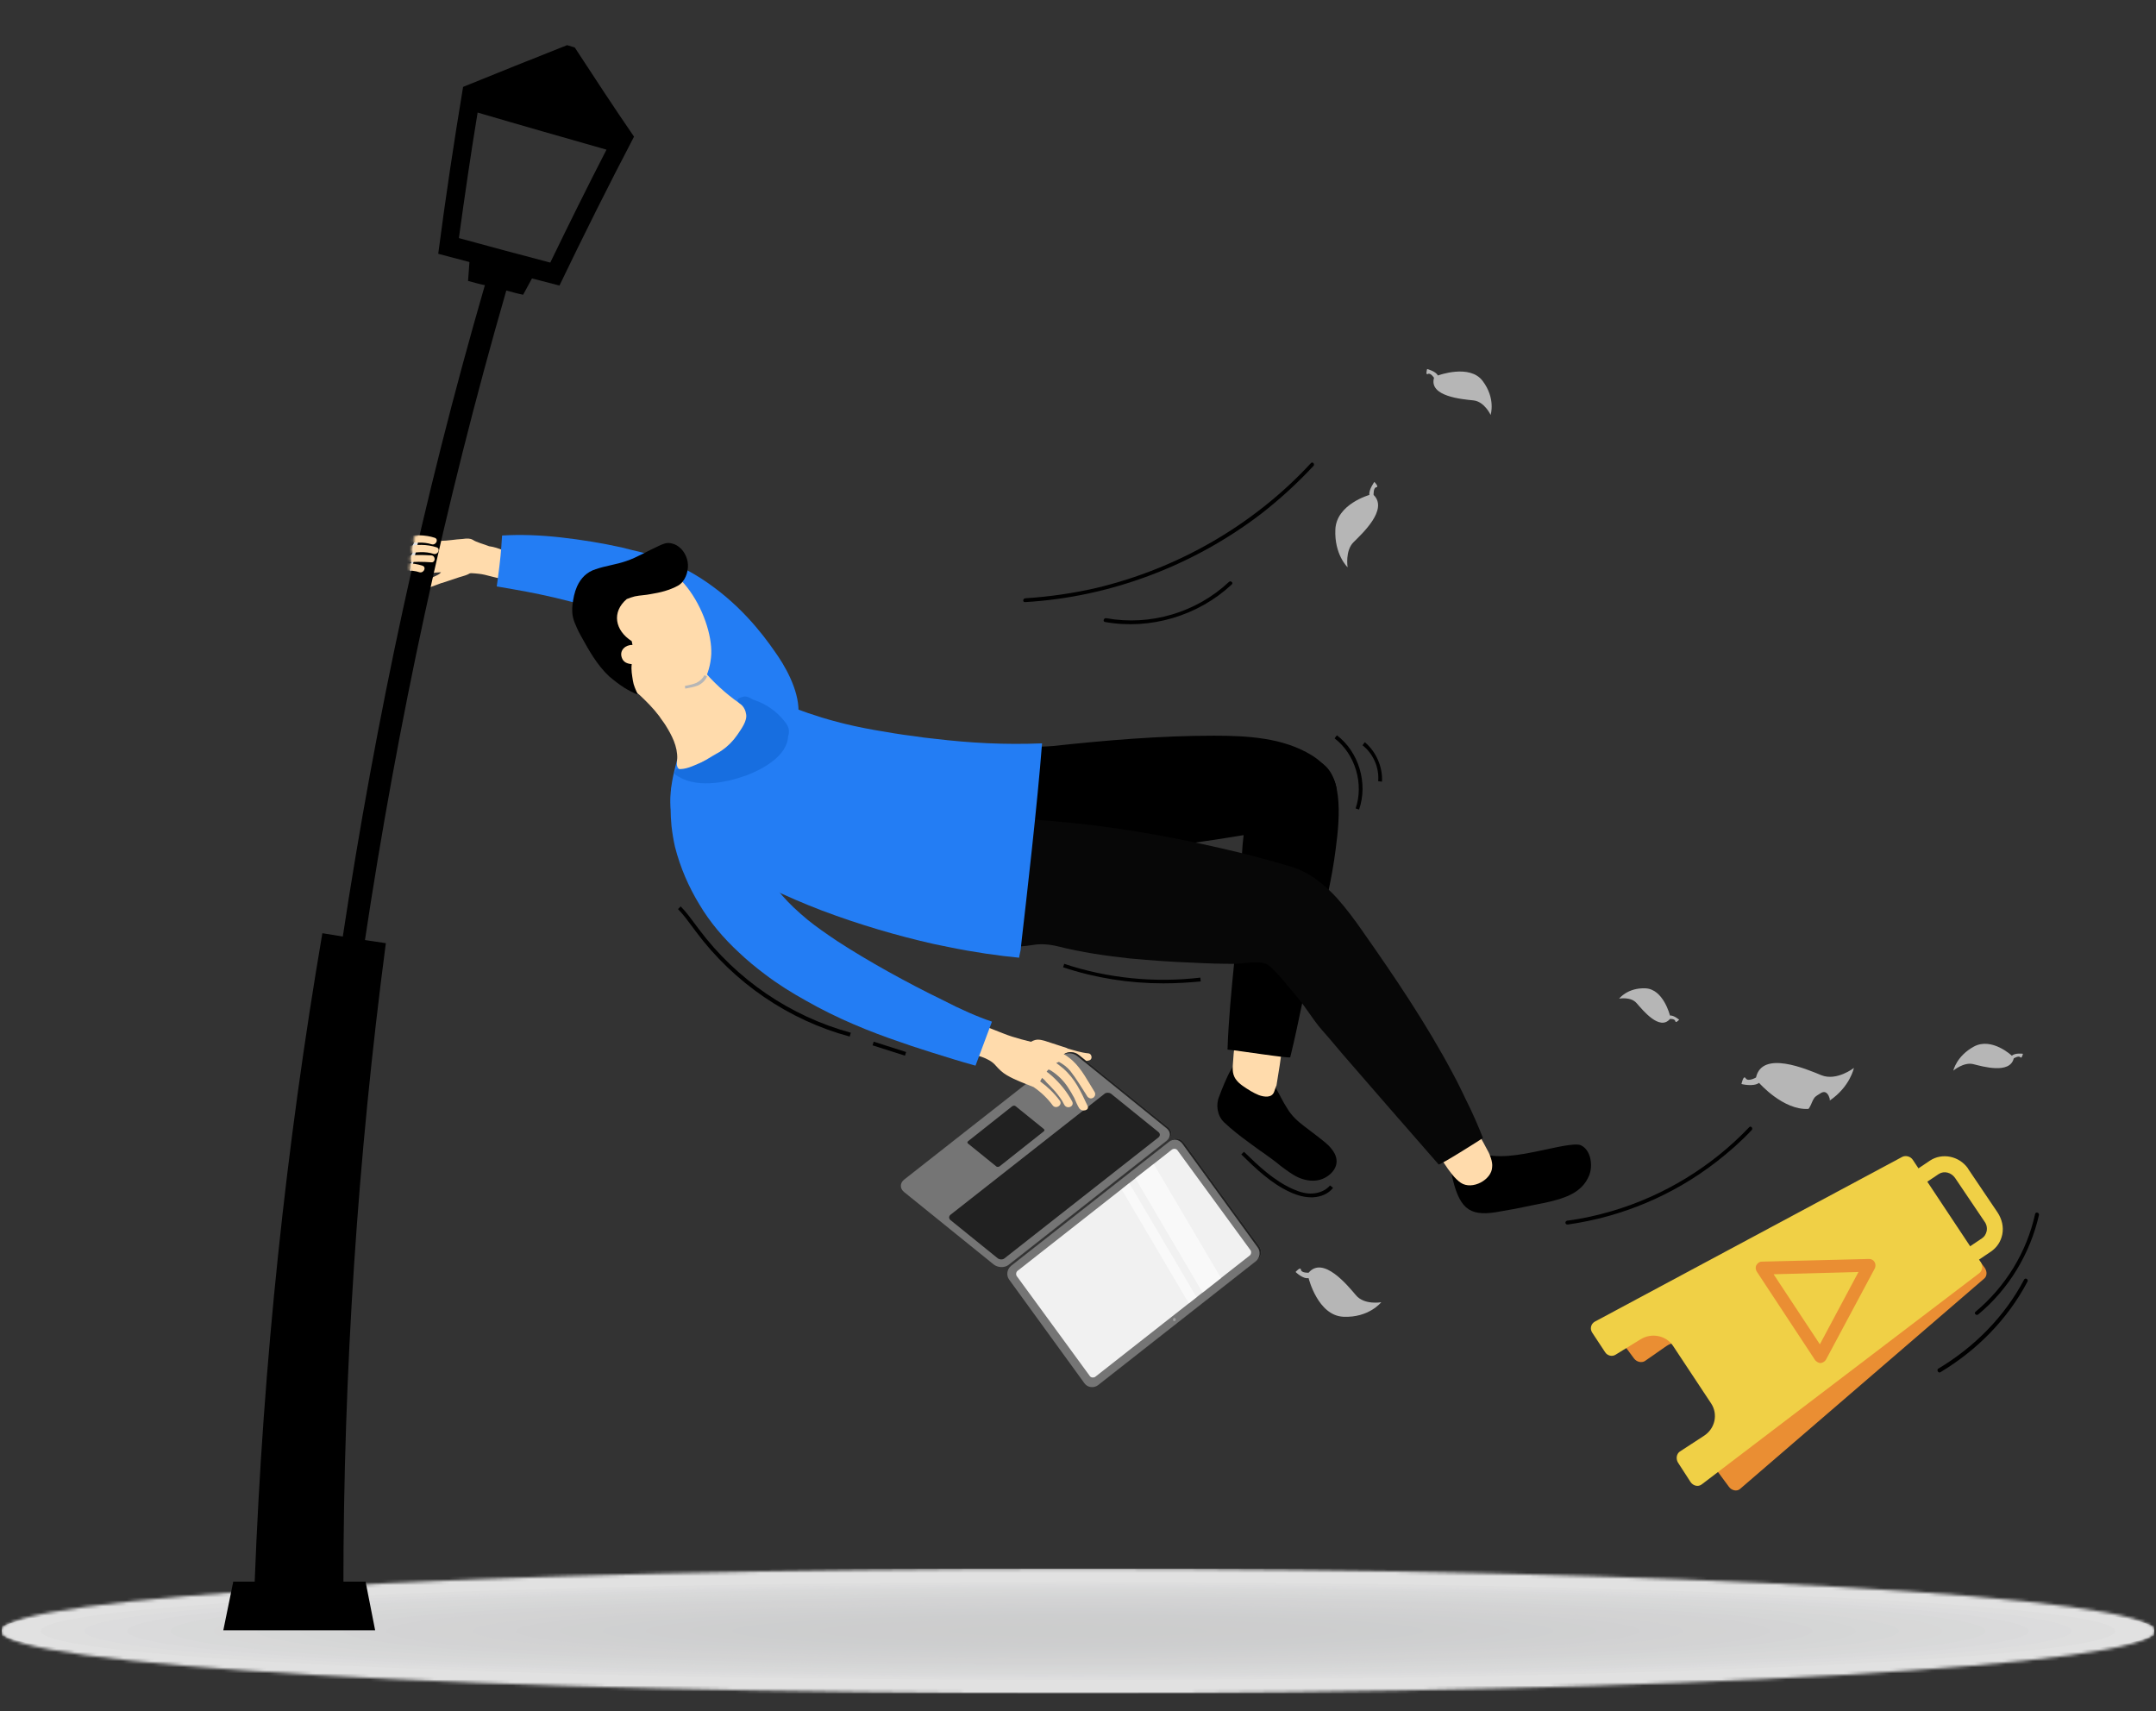 <svg width="708" height="562" viewBox="0 0 708 562" fill="none" xmlns="http://www.w3.org/2000/svg">
<rect x="0" y="0" width="708" height="562" fill="#333333" stroke="none"/>
<g clip-path="url(#clip0_2435_15821)">
<g opacity="0.85">
<mask id="mask0_2435_15821" style="mask-type:luminance" maskUnits="userSpaceOnUse" x="0" y="515" width="708" height="42">
<path d="M354 556.092C549.233 556.092 707.5 546.919 707.5 535.603C707.5 524.287 549.233 515.114 354 515.114C158.767 515.114 0.5 524.287 0.5 535.603C0.5 546.919 158.767 556.092 354 556.092Z" fill="white"/>
</mask>
<g mask="url(#mask0_2435_15821)">
<path d="M707.5 515.114H0.5V556.092H707.5V515.114Z" fill="white"/>
</g>
<mask id="mask1_2435_15821" style="mask-type:luminance" maskUnits="userSpaceOnUse" x="0" y="515" width="708" height="42">
<path d="M354 556.092C549.233 556.092 707.5 546.919 707.5 535.603C707.5 524.287 549.233 515.114 354 515.114C158.767 515.114 0.5 524.287 0.5 535.603C0.5 546.919 158.767 556.092 354 556.092Z" fill="white"/>
</mask>
<g mask="url(#mask1_2435_15821)">
<path d="M354 552.321C549.926 552.321 708.756 544.836 708.756 535.603C708.756 526.37 549.926 518.885 354 518.885C158.074 518.885 -0.756 526.37 -0.756 535.603C-0.756 544.836 158.074 552.321 354 552.321Z" fill="white"/>
</g>
<mask id="mask2_2435_15821" style="mask-type:luminance" maskUnits="userSpaceOnUse" x="0" y="515" width="708" height="42">
<path d="M354 556.092C549.233 556.092 707.5 546.919 707.5 535.603C707.5 524.287 549.233 515.114 354 515.114C158.767 515.114 0.5 524.287 0.5 535.603C0.5 546.919 158.767 556.092 354 556.092Z" fill="white"/>
</mask>
<g mask="url(#mask2_2435_15821)">
<path d="M354 551.693C542.089 551.693 694.566 544.489 694.566 535.603C694.566 526.717 542.089 519.514 354 519.514C165.911 519.514 13.434 526.717 13.434 535.603C13.434 544.489 165.911 551.693 354 551.693Z" fill="#FCFCFC"/>
</g>
<mask id="mask3_2435_15821" style="mask-type:luminance" maskUnits="userSpaceOnUse" x="0" y="515" width="708" height="42">
<path d="M354 556.092C549.233 556.092 707.5 546.919 707.5 535.603C707.5 524.287 549.233 515.114 354 515.114C158.767 515.114 0.5 524.287 0.5 535.603C0.5 546.919 158.767 556.092 354 556.092Z" fill="white"/>
</mask>
<g mask="url(#mask3_2435_15821)">
<path d="M354 550.938C534.252 550.938 680.375 544.073 680.375 535.603C680.375 527.134 534.252 520.268 354 520.268C173.748 520.268 27.625 527.134 27.625 535.603C27.625 544.073 173.748 550.938 354 550.938Z" fill="#F9F9FA"/>
</g>
<mask id="mask4_2435_15821" style="mask-type:luminance" maskUnits="userSpaceOnUse" x="0" y="515" width="708" height="42">
<path d="M354 556.092C549.233 556.092 707.5 546.919 707.5 535.603C707.5 524.287 549.233 515.114 354 515.114C158.767 515.114 0.5 524.287 0.5 535.603C0.5 546.919 158.767 556.092 354 556.092Z" fill="white"/>
</mask>
<g mask="url(#mask4_2435_15821)">
<path d="M354 550.31C526.415 550.31 666.185 543.726 666.185 535.603C666.185 527.481 526.415 520.896 354 520.896C181.585 520.896 41.815 527.481 41.815 535.603C41.815 543.726 181.585 550.31 354 550.31Z" fill="#F7F7F8"/>
</g>
<mask id="mask5_2435_15821" style="mask-type:luminance" maskUnits="userSpaceOnUse" x="0" y="515" width="708" height="42">
<path d="M354 556.092C549.233 556.092 707.5 546.919 707.5 535.603C707.5 524.287 549.233 515.114 354 515.114C158.767 515.114 0.5 524.287 0.5 535.603C0.5 546.919 158.767 556.092 354 556.092Z" fill="white"/>
</mask>
<g mask="url(#mask5_2435_15821)">
<path d="M354 549.681C518.578 549.681 651.995 543.378 651.995 535.603C651.995 527.828 518.578 521.525 354 521.525C189.422 521.525 56.005 527.828 56.005 535.603C56.005 543.378 189.422 549.681 354 549.681Z" fill="#F5F6F6"/>
</g>
<mask id="mask6_2435_15821" style="mask-type:luminance" maskUnits="userSpaceOnUse" x="0" y="515" width="708" height="42">
<path d="M354 556.092C549.233 556.092 707.5 546.919 707.5 535.603C707.5 524.287 549.233 515.114 354 515.114C158.767 515.114 0.5 524.287 0.5 535.603C0.5 546.919 158.767 556.092 354 556.092Z" fill="white"/>
</mask>
<g mask="url(#mask6_2435_15821)">
<path d="M354 548.927C510.741 548.927 637.805 542.962 637.805 535.603C637.805 528.245 510.741 522.279 354 522.279C197.259 522.279 70.195 528.245 70.195 535.603C70.195 542.962 197.259 548.927 354 548.927Z" fill="#F4F4F5"/>
</g>
<mask id="mask7_2435_15821" style="mask-type:luminance" maskUnits="userSpaceOnUse" x="0" y="515" width="708" height="42">
<path d="M354 556.092C549.233 556.092 707.5 546.919 707.5 535.603C707.5 524.287 549.233 515.114 354 515.114C158.767 515.114 0.5 524.287 0.5 535.603C0.5 546.919 158.767 556.092 354 556.092Z" fill="white"/>
</mask>
<g mask="url(#mask7_2435_15821)">
<path d="M354 548.299C502.904 548.299 623.614 542.615 623.614 535.603C623.614 528.592 502.904 522.908 354 522.908C205.096 522.908 84.386 528.592 84.386 535.603C84.386 542.615 205.096 548.299 354 548.299Z" fill="#F2F3F3"/>
</g>
<mask id="mask8_2435_15821" style="mask-type:luminance" maskUnits="userSpaceOnUse" x="0" y="515" width="708" height="42">
<path d="M354 556.092C549.233 556.092 707.5 546.919 707.5 535.603C707.5 524.287 549.233 515.114 354 515.114C158.767 515.114 0.5 524.287 0.5 535.603C0.5 546.919 158.767 556.092 354 556.092Z" fill="white"/>
</mask>
<g mask="url(#mask8_2435_15821)">
<path d="M354 547.67C495.067 547.67 609.424 542.268 609.424 535.603C609.424 528.939 495.067 523.536 354 523.536C212.933 523.536 98.576 528.939 98.576 535.603C98.576 542.268 212.933 547.67 354 547.67Z" fill="#F1F2F2"/>
</g>
<mask id="mask9_2435_15821" style="mask-type:luminance" maskUnits="userSpaceOnUse" x="0" y="515" width="708" height="42">
<path d="M354 556.092C549.233 556.092 707.5 546.919 707.5 535.603C707.5 524.287 549.233 515.114 354 515.114C158.767 515.114 0.5 524.287 0.5 535.603C0.5 546.919 158.767 556.092 354 556.092Z" fill="white"/>
</mask>
<g mask="url(#mask9_2435_15821)">
<path d="M354 546.916C487.23 546.916 595.234 541.851 595.234 535.603C595.234 529.355 487.23 524.29 354 524.29C220.77 524.29 112.766 529.355 112.766 535.603C112.766 541.851 220.77 546.916 354 546.916Z" fill="#F0F0F1"/>
</g>
<mask id="mask10_2435_15821" style="mask-type:luminance" maskUnits="userSpaceOnUse" x="0" y="515" width="708" height="42">
<path d="M354 556.092C549.233 556.092 707.5 546.919 707.5 535.603C707.5 524.287 549.233 515.114 354 515.114C158.767 515.114 0.5 524.287 0.5 535.603C0.5 546.919 158.767 556.092 354 556.092Z" fill="white"/>
</mask>
<g mask="url(#mask10_2435_15821)">
<path d="M354 546.288C479.393 546.288 581.044 541.504 581.044 535.603C581.044 529.702 479.393 524.919 354 524.919C228.607 524.919 126.956 529.702 126.956 535.603C126.956 541.504 228.607 546.288 354 546.288Z" fill="#EFEFF0"/>
</g>
<mask id="mask11_2435_15821" style="mask-type:luminance" maskUnits="userSpaceOnUse" x="0" y="515" width="708" height="42">
<path d="M354 556.092C549.233 556.092 707.5 546.919 707.5 535.603C707.5 524.287 549.233 515.114 354 515.114C158.767 515.114 0.5 524.287 0.5 535.603C0.5 546.919 158.767 556.092 354 556.092Z" fill="white"/>
</mask>
<g mask="url(#mask11_2435_15821)">
<path d="M354 545.659C471.556 545.659 566.853 541.157 566.853 535.603C566.853 530.05 471.556 525.547 354 525.547C236.444 525.547 141.147 530.05 141.147 535.603C141.147 541.157 236.444 545.659 354 545.659Z" fill="#EEEEEF"/>
</g>
<mask id="mask12_2435_15821" style="mask-type:luminance" maskUnits="userSpaceOnUse" x="0" y="515" width="708" height="42">
<path d="M354 556.092C549.233 556.092 707.5 546.919 707.5 535.603C707.5 524.287 549.233 515.114 354 515.114C158.767 515.114 0.5 524.287 0.5 535.603C0.5 546.919 158.767 556.092 354 556.092Z" fill="white"/>
</mask>
<g mask="url(#mask12_2435_15821)">
<path d="M354 544.905C463.719 544.905 552.663 540.74 552.663 535.603C552.663 530.466 463.719 526.302 354 526.302C244.281 526.302 155.337 530.466 155.337 535.603C155.337 540.74 244.281 544.905 354 544.905Z" fill="#EDEDEE"/>
</g>
<mask id="mask13_2435_15821" style="mask-type:luminance" maskUnits="userSpaceOnUse" x="0" y="515" width="708" height="42">
<path d="M354 556.092C549.233 556.092 707.5 546.919 707.5 535.603C707.5 524.287 549.233 515.114 354 515.114C158.767 515.114 0.5 524.287 0.5 535.603C0.5 546.919 158.767 556.092 354 556.092Z" fill="white"/>
</mask>
<g mask="url(#mask13_2435_15821)">
<path d="M354 544.276C455.882 544.276 538.473 540.393 538.473 535.603C538.473 530.813 455.882 526.93 354 526.93C252.118 526.93 169.527 530.813 169.527 535.603C169.527 540.393 252.118 544.276 354 544.276Z" fill="#ECECED"/>
</g>
<mask id="mask14_2435_15821" style="mask-type:luminance" maskUnits="userSpaceOnUse" x="0" y="515" width="708" height="42">
<path d="M354 556.092C549.233 556.092 707.5 546.919 707.5 535.603C707.5 524.287 549.233 515.114 354 515.114C158.767 515.114 0.5 524.287 0.5 535.603C0.5 546.919 158.767 556.092 354 556.092Z" fill="white"/>
</mask>
<g mask="url(#mask14_2435_15821)">
<path d="M354 543.648C448.045 543.648 524.283 540.046 524.283 535.603C524.283 531.16 448.045 527.558 354 527.558C259.955 527.558 183.717 531.16 183.717 535.603C183.717 540.046 259.955 543.648 354 543.648Z" fill="#EBECEC"/>
</g>
<mask id="mask15_2435_15821" style="mask-type:luminance" maskUnits="userSpaceOnUse" x="0" y="515" width="708" height="42">
<path d="M354 556.092C549.233 556.092 707.5 546.919 707.5 535.603C707.5 524.287 549.233 515.114 354 515.114C158.767 515.114 0.5 524.287 0.5 535.603C0.5 546.919 158.767 556.092 354 556.092Z" fill="white"/>
</mask>
<g mask="url(#mask15_2435_15821)">
<path d="M354 543.019C440.208 543.019 510.093 539.699 510.093 535.603C510.093 531.507 440.208 528.187 354 528.187C267.792 528.187 197.907 531.507 197.907 535.603C197.907 539.699 267.792 543.019 354 543.019Z" fill="#EAEBEC"/>
</g>
<mask id="mask16_2435_15821" style="mask-type:luminance" maskUnits="userSpaceOnUse" x="0" y="515" width="708" height="42">
<path d="M354 556.092C549.233 556.092 707.5 546.919 707.5 535.603C707.5 524.287 549.233 515.114 354 515.114C158.767 515.114 0.5 524.287 0.5 535.603C0.5 546.919 158.767 556.092 354 556.092Z" fill="white"/>
</mask>
<g mask="url(#mask16_2435_15821)">
<path d="M354 542.265C432.37 542.265 495.902 539.283 495.902 535.603C495.902 531.924 432.37 528.941 354 528.941C275.629 528.941 212.098 531.924 212.098 535.603C212.098 539.283 275.629 542.265 354 542.265Z" fill="#EAEAEB"/>
</g>
<mask id="mask17_2435_15821" style="mask-type:luminance" maskUnits="userSpaceOnUse" x="0" y="515" width="708" height="42">
<path d="M354 556.092C549.233 556.092 707.5 546.919 707.5 535.603C707.5 524.287 549.233 515.114 354 515.114C158.767 515.114 0.5 524.287 0.5 535.603C0.5 546.919 158.767 556.092 354 556.092Z" fill="white"/>
</mask>
<g mask="url(#mask17_2435_15821)">
<path d="M354 541.637C424.533 541.637 481.712 538.936 481.712 535.603C481.712 532.271 424.533 529.57 354 529.57C283.467 529.57 226.288 532.271 226.288 535.603C226.288 538.936 283.467 541.637 354 541.637Z" fill="#E9EAEA"/>
</g>
<mask id="mask18_2435_15821" style="mask-type:luminance" maskUnits="userSpaceOnUse" x="0" y="515" width="708" height="42">
<path d="M354 556.092C549.233 556.092 707.5 546.919 707.5 535.603C707.5 524.287 549.233 515.114 354 515.114C158.767 515.114 0.5 524.287 0.5 535.603C0.5 546.919 158.767 556.092 354 556.092Z" fill="white"/>
</mask>
<g mask="url(#mask18_2435_15821)">
<path d="M354 541.008C416.696 541.008 467.522 538.588 467.522 535.603C467.522 532.618 416.696 530.198 354 530.198C291.304 530.198 240.478 532.618 240.478 535.603C240.478 538.588 291.304 541.008 354 541.008Z" fill="#E8E9EA"/>
</g>
<mask id="mask19_2435_15821" style="mask-type:luminance" maskUnits="userSpaceOnUse" x="0" y="515" width="708" height="42">
<path d="M354 556.092C549.233 556.092 707.5 546.919 707.5 535.603C707.5 524.287 549.233 515.114 354 515.114C158.767 515.114 0.5 524.287 0.5 535.603C0.5 546.919 158.767 556.092 354 556.092Z" fill="white"/>
</mask>
<g mask="url(#mask19_2435_15821)">
<path d="M354 540.254C408.859 540.254 453.332 538.172 453.332 535.603C453.332 533.035 408.859 530.952 354 530.952C299.141 530.952 254.668 533.035 254.668 535.603C254.668 538.172 299.141 540.254 354 540.254Z" fill="#E8E9E9"/>
</g>
<mask id="mask20_2435_15821" style="mask-type:luminance" maskUnits="userSpaceOnUse" x="0" y="515" width="708" height="42">
<path d="M354 556.092C549.233 556.092 707.5 546.919 707.5 535.603C707.5 524.287 549.233 515.114 354 515.114C158.767 515.114 0.5 524.287 0.5 535.603C0.5 546.919 158.767 556.092 354 556.092Z" fill="white"/>
</mask>
<g mask="url(#mask20_2435_15821)">
<path d="M354 539.626C401.022 539.626 439.141 537.825 439.141 535.603C439.141 533.382 401.022 531.581 354 531.581C306.978 531.581 268.859 533.382 268.859 535.603C268.859 537.825 306.978 539.626 354 539.626Z" fill="#E7E8E9"/>
</g>
<mask id="mask21_2435_15821" style="mask-type:luminance" maskUnits="userSpaceOnUse" x="0" y="515" width="708" height="42">
<path d="M354 556.092C549.233 556.092 707.5 546.919 707.5 535.603C707.5 524.287 549.233 515.114 354 515.114C158.767 515.114 0.5 524.287 0.5 535.603C0.5 546.919 158.767 556.092 354 556.092Z" fill="white"/>
</mask>
<g mask="url(#mask21_2435_15821)">
<path d="M354 538.997C393.185 538.997 424.951 537.478 424.951 535.603C424.951 533.729 393.185 532.209 354 532.209C314.815 532.209 283.049 533.729 283.049 535.603C283.049 537.478 314.815 538.997 354 538.997Z" fill="#E7E8E9"/>
</g>
<mask id="mask22_2435_15821" style="mask-type:luminance" maskUnits="userSpaceOnUse" x="0" y="515" width="708" height="42">
<path d="M354 556.092C549.233 556.092 707.5 546.919 707.5 535.603C707.5 524.287 549.233 515.114 354 515.114C158.767 515.114 0.5 524.287 0.5 535.603C0.5 546.919 158.767 556.092 354 556.092Z" fill="white"/>
</mask>
<g mask="url(#mask22_2435_15821)">
<path d="M354 538.243C385.348 538.243 410.761 537.061 410.761 535.603C410.761 534.145 385.348 532.964 354 532.964C322.652 532.964 297.239 534.145 297.239 535.603C297.239 537.061 322.652 538.243 354 538.243Z" fill="#E7E8E8"/>
</g>
<mask id="mask23_2435_15821" style="mask-type:luminance" maskUnits="userSpaceOnUse" x="0" y="515" width="708" height="42">
<path d="M354 556.092C549.233 556.092 707.5 546.919 707.5 535.603C707.5 524.287 549.233 515.114 354 515.114C158.767 515.114 0.5 524.287 0.5 535.603C0.5 546.919 158.767 556.092 354 556.092Z" fill="white"/>
</mask>
<g mask="url(#mask23_2435_15821)">
<path d="M354 537.614C377.511 537.614 396.571 536.714 396.571 535.603C396.571 534.492 377.511 533.592 354 533.592C330.489 533.592 311.429 534.492 311.429 535.603C311.429 536.714 330.489 537.614 354 537.614Z" fill="#E6E7E8"/>
</g>
<mask id="mask24_2435_15821" style="mask-type:luminance" maskUnits="userSpaceOnUse" x="0" y="515" width="708" height="42">
<path d="M354 556.092C549.233 556.092 707.5 546.919 707.5 535.603C707.5 524.287 549.233 515.114 354 515.114C158.767 515.114 0.5 524.287 0.5 535.603C0.5 546.919 158.767 556.092 354 556.092Z" fill="white"/>
</mask>
<g mask="url(#mask24_2435_15821)">
<path d="M354 536.986C369.674 536.986 382.38 536.367 382.38 535.603C382.38 534.84 369.674 534.221 354 534.221C338.326 534.221 325.62 534.84 325.62 535.603C325.62 536.367 338.326 536.986 354 536.986Z" fill="#E6E7E8"/>
</g>
<mask id="mask25_2435_15821" style="mask-type:luminance" maskUnits="userSpaceOnUse" x="0" y="515" width="708" height="42">
<path d="M354 556.092C549.233 556.092 707.5 546.919 707.5 535.603C707.5 524.287 549.233 515.114 354 515.114C158.767 515.114 0.5 524.287 0.5 535.603C0.5 546.919 158.767 556.092 354 556.092Z" fill="white"/>
</mask>
<g mask="url(#mask25_2435_15821)">
<path d="M354 536.232C361.837 536.232 368.19 535.95 368.19 535.603C368.19 535.256 361.837 534.975 354 534.975C346.163 534.975 339.81 535.256 339.81 535.603C339.81 535.95 346.163 536.232 354 536.232Z" fill="#E6E7E8"/>
</g>
</g>
<path d="M344.958 342.404C346.716 343.032 348.6 343.535 350.358 344.164C350.358 344.164 350.484 344.164 350.484 344.289C352.744 344.918 354.879 345.672 357.516 345.923C358.521 346.049 358.898 347.809 357.767 348.186C356.26 348.689 355.005 348.186 353.372 347.935C352.493 347.809 350.358 347.18 349.354 347.18C347.972 347.18 347.596 347.935 350.358 349.066C351.74 349.569 350.735 351.706 349.479 351.203C347.972 350.574 345.586 349.066 345.963 347.18C344.958 347.306 344.079 347.432 343.075 347.306C340.438 348.689 335.666 348.186 336.168 345.169C336.545 343.158 338.805 341.524 340.689 341.398C342.321 341.398 343.703 342.027 344.958 342.404Z" fill="#FFDBAD"/>
<path d="M384.39 374.583L332.526 415.309C331.145 416.441 330.894 418.452 331.898 419.834L356.637 453.899C357.642 455.282 359.651 455.533 361.032 454.527L412.896 413.801C414.277 412.67 414.528 410.658 413.524 409.276L388.785 375.211C387.655 373.703 385.771 373.452 384.39 374.583Z" fill="#757575"/>
<g opacity="0.72">
<path d="M384.39 374.583L332.526 415.309C331.145 416.441 330.894 418.452 331.898 419.834L356.637 453.899C357.642 455.282 359.651 455.533 361.032 454.527L412.896 413.801C414.277 412.67 414.528 410.658 413.524 409.276L388.785 375.211C387.655 373.703 385.771 373.452 384.39 374.583Z" fill="black"/>
</g>
<path d="M383.887 374.96L332.024 415.686C330.643 416.818 330.391 418.829 331.396 420.212L356.135 454.276C357.139 455.659 359.149 455.91 360.53 454.904L412.393 414.178C413.775 413.047 414.026 411.035 413.021 409.653L388.283 375.588C387.152 374.08 385.269 373.829 383.887 374.96Z" fill="#757575"/>
<g opacity="0.9">
<path d="M334.159 417.32C333.656 417.698 333.531 418.577 333.908 419.08L357.893 451.888C358.27 452.39 359.023 452.516 359.651 452.139L410.384 412.293C410.886 411.915 411.012 411.036 410.635 410.533L386.65 377.725C386.273 377.223 385.52 377.097 384.892 377.474L334.159 417.32Z" fill="white"/>
</g>
<g opacity="0.6">
<path d="M400.966 419.709L378.864 382.25L372.837 386.901L394.938 424.485L400.966 419.709Z" fill="white"/>
</g>
<g opacity="0.6">
<path d="M392.929 425.994L370.827 388.535L368.316 390.547L390.417 428.005L392.929 425.994Z" fill="white"/>
</g>
<g opacity="0.3">
<path d="M386.022 433.033C385.897 432.781 385.52 432.781 385.394 432.907C385.143 433.033 385.143 433.41 385.269 433.661C385.394 433.913 385.771 433.913 385.897 433.787C386.148 433.536 386.148 433.159 386.022 433.033Z" fill="white"/>
</g>
<path d="M297.365 387.027L349.228 346.301C350.609 345.169 352.87 345.295 354.251 346.426L383.636 370.183C385.018 371.315 385.018 373.074 383.636 374.206L331.773 414.932C330.391 416.063 328.131 415.938 326.75 414.806L297.365 391.049C295.983 389.918 295.983 388.158 297.365 387.027Z" fill="#757575"/>
<g opacity="0.72">
<path d="M297.365 387.027L349.228 346.301C350.609 345.169 352.87 345.295 354.251 346.426L383.636 370.183C385.018 371.315 385.018 373.074 383.636 374.206L331.773 414.932C330.391 416.063 328.131 415.938 326.75 414.806L297.365 391.049C295.983 389.918 295.983 388.158 297.365 387.027Z" fill="black"/>
</g>
<path d="M296.862 387.404L348.726 346.678C350.107 345.546 352.367 345.672 353.749 346.803L383.134 370.56C384.515 371.692 384.515 373.452 383.134 374.583L331.27 415.309C329.889 416.441 327.629 416.315 326.247 415.184L296.862 391.426C295.481 390.295 295.481 388.535 296.862 387.404Z" fill="#757575"/>
<g opacity="0.72">
<path d="M362.79 359.122C363.293 358.745 364.172 358.745 364.8 359.122L380.497 371.817C380.999 372.32 380.999 372.949 380.497 373.451L329.764 413.298C329.261 413.675 328.382 413.675 327.754 413.298L312.057 400.602C311.555 400.1 311.555 399.471 312.057 398.968L362.79 359.122Z" fill="black"/>
</g>
<g opacity="0.72">
<path d="M332.401 363.27C332.777 363.019 333.28 363.019 333.531 363.27L342.698 370.686C343.075 370.938 343.075 371.315 342.698 371.566L328.257 383.005C327.88 383.256 327.378 383.256 327.126 383.005L317.959 375.588C317.583 375.337 317.583 374.96 317.959 374.709L332.401 363.27Z" fill="black"/>
</g>
<path d="M410.007 375.086C407.245 373.074 404.482 370.938 401.971 368.549C399.71 366.412 399.208 362.767 400.338 360.128C401.217 357.739 402.975 353.34 404.231 351.329C404.984 350.197 405.11 349.192 406.742 348.815C407.998 348.563 409.505 348.815 411.012 349.443C412.268 349.946 413.398 350.7 414.026 351.58C415.533 353.34 417.668 354.974 418.798 356.985C420.179 359.373 421.309 361.887 422.816 364.15C424.072 366.287 426.081 368.172 428.091 369.681C429.723 370.938 431.23 372.069 432.863 373.326C434.244 374.457 435.876 375.588 437.007 376.971C438.011 378.102 438.765 379.485 438.89 380.868C439.267 384.136 436.002 386.901 432.988 387.53C430.728 388.033 428.342 387.53 426.333 386.65C424.198 385.644 422.44 384.262 420.556 382.879C418.798 381.371 416.789 379.988 414.905 378.605C413.147 377.474 411.64 376.217 410.007 375.086Z" fill="black"/>
<path d="M418.421 358.493C417.668 360.63 415.156 360.253 413.398 359.625C411.514 358.87 409.756 357.739 408.124 356.608C407.245 355.979 406.491 355.351 405.863 354.471C404.356 352.46 404.859 350.072 404.984 347.809C405.11 345.421 405.487 343.032 405.738 340.518C406.24 334.485 406.868 327.823 413.021 325.812C416.412 324.68 420.305 326.063 421.561 329.08C422.188 329.206 422.816 329.708 422.691 330.588C421.561 340.393 420.807 346.803 419.175 356.482C418.923 356.859 418.923 357.236 418.421 358.493Z" fill="#FFDBAC"/>
<path d="M478.949 384.01C479.075 383.759 479.2 383.507 479.326 383.382C479.577 382.753 479.954 382.25 480.331 381.748C481.712 380.491 483.847 377.977 485.479 378.605C491.884 380.616 498.288 379.485 507.079 377.6C510.218 376.971 517.25 375.211 519.134 376.091C522.399 377.6 523.153 382.628 521.897 385.896C520.767 388.661 518.757 391.301 513.734 393.186C510.72 394.318 507.581 394.946 504.316 395.575C502.056 396.077 499.795 396.454 497.535 396.957C495.4 397.334 493.265 397.711 491.13 398.089C482.214 399.471 479.075 396.58 476.689 385.644C476.438 384.387 478.447 385.016 478.949 384.01Z" fill="black"/>
<path d="M468.903 373.452C472.168 378.354 475.936 385.896 479.703 388.41C483.47 390.924 489.875 387.404 490 383.256C490.251 381.496 489.121 378.982 488.87 378.479C484.349 369.806 480.707 364.527 475.559 356.105C475.056 355.351 474.303 355.351 473.801 355.602C470.912 353.968 467.02 355.225 465.01 358.116C461.369 363.521 466.015 369.052 468.903 373.452Z" fill="#FFDBAC"/>
<path d="M310.048 344.415C309.922 344.038 310.048 342.907 310.048 342.655C310.048 341.775 309.922 341.021 309.922 340.141C309.922 338.759 309.797 336.496 310.55 335.239C311.806 333.354 313.564 333.479 314.318 333.605C317.834 334.611 327.754 338.759 329.512 339.387C331.396 340.141 333.405 340.77 335.289 341.273C341.442 342.907 347.344 343.912 352.242 348.312C355.256 351.077 357.265 355.1 359.4 358.493C360.279 359.876 358.646 361.384 357.391 360.379C357.265 360.379 356.888 359.876 356.637 359.373C355.005 356.859 353.372 354.094 351.488 351.706C350.484 350.449 349.102 349.443 347.721 348.689C347.596 348.689 347.596 348.815 347.47 348.815C347.219 348.94 347.093 348.94 346.842 349.066C347.721 349.694 348.475 350.323 349.102 350.826C353.121 354.345 354.879 358.368 357.139 363.144C357.893 364.653 355.256 365.281 354.377 363.898C353.749 362.893 353.247 361.636 352.744 360.505C352.116 359.373 351.488 358.242 350.735 357.111C349.354 354.974 347.47 353.088 345.335 351.706C344.958 351.454 344.707 351.329 344.331 351.203C344.079 351.454 343.828 351.706 343.703 351.957C344.331 352.334 344.833 352.837 345.461 353.34C348.098 355.728 350.484 358.619 352.116 361.762C352.87 363.396 350.358 364.401 349.479 362.767C348.726 361.133 347.596 359.75 346.465 358.368C345.837 357.739 345.21 356.985 344.582 356.356C344.331 356.105 343.954 355.728 343.703 355.477C343.451 355.225 343.2 354.848 342.949 354.597C342.698 354.345 342.447 354.22 342.196 353.968C341.945 354.345 341.819 354.722 341.568 355.099C343.954 356.859 346.089 358.87 347.972 361.384C349.102 362.767 346.842 364.401 345.712 363.019C343.954 360.63 341.819 358.619 339.433 356.985C336.419 355.728 333.405 354.722 330.643 353.088C329.136 352.208 328.131 351.203 327.001 349.946C325.871 348.563 324.113 347.683 322.354 347.055C318.587 345.798 314.443 345.295 310.55 344.541C310.299 344.666 310.174 344.666 310.048 344.415C310.048 344.541 310.048 344.541 310.048 344.415Z" fill="#FFDBAC"/>
<path d="M423.695 347.181C423.57 347.683 406.24 344.918 403.101 344.667C403.729 325.435 406.994 305.323 407.621 286.091C407.747 282.194 407.873 278.298 408.375 274.401C409.003 269.373 410.259 264.471 412.017 259.82C413.272 256.552 414.779 253.283 417.291 250.895C419.677 248.381 423.193 246.747 426.709 247.124C429.597 247.501 432.109 249.135 434.495 250.895C442.155 256.677 439.267 274.024 438.137 282.32C436.755 291.496 434.495 300.546 432.109 309.597C429.095 321.035 426.584 335.616 423.695 347.181Z" fill="black"/>
<path d="M398.58 241.593C409.631 241.593 421.309 242.222 430.728 248.004C435.876 251.147 440.523 257.306 438.514 263.088C436.504 268.744 429.598 270.63 423.695 271.635C406.994 274.527 390.292 277.418 373.465 278.926C363.921 279.806 354.126 280.183 344.707 278.297C338.428 277.04 331.898 274.527 328.759 268.996C325.243 263.088 326.373 254.415 330.517 249.01C333.908 244.484 340.563 245.49 345.712 244.987C363.167 243.102 380.874 241.593 398.58 241.593Z" fill="black"/>
<path d="M486.986 373.703C485.856 374.457 472.796 382.753 472.419 382.376C460.992 369.304 452.201 359.248 440.899 346.175C439.518 344.541 435.625 339.89 434.118 338.256C430.853 334.485 428.844 330.714 425.579 326.943C423.193 324.178 419.551 319.401 416.789 317.139C414.152 315.002 408.877 316.51 405.361 316.51C400.84 316.51 396.32 316.384 391.799 316.133C384.766 315.882 377.86 315.379 371.079 314.75C363.042 313.87 355.13 312.739 347.219 310.728C344.582 310.099 341.693 309.848 338.931 310.351C334.159 311.105 329.136 311.105 324.364 310.099C320.973 309.345 317.583 307.962 314.443 306.203C312.183 304.946 310.174 303.437 308.29 301.803C302.011 296.021 298.244 286.594 302.011 278.423C305.276 271.258 312.811 267.613 320.22 266.23C321.852 265.979 322.857 266.985 323.108 268.242C332.777 268.619 342.572 269.247 352.242 270.253C364.297 271.51 376.353 273.395 388.157 275.784C392.427 276.663 396.696 277.543 400.966 278.549C408.752 280.309 416.412 282.32 423.947 284.582C429.849 286.342 434.746 290.239 439.016 294.89C442.155 298.409 445.044 302.306 447.555 305.951C457.978 320.784 468.526 336.37 477.191 352.711C478.698 355.477 480.08 358.368 481.461 361.259C483.596 365.533 485.354 369.555 486.986 373.703Z" fill="#070707"/>
<path d="M168.271 182.892C168.02 182.641 167.894 182.641 167.769 182.515C167.769 182.263 167.643 182.138 167.518 182.012C167.141 181.509 163.625 179.749 160.611 179.372C159.104 178.744 156.467 178.115 155.211 177.236C154.583 176.858 153.453 176.733 151.946 176.984C149.435 177.11 147.049 177.613 144.537 177.613C142.528 177.487 140.644 177.236 139.012 176.481C138.886 177.236 138.509 177.99 138.133 178.618C139.012 178.995 140.016 179.372 141.021 179.498C140.644 179.75 140.393 180.001 140.142 180.252C138.635 181.635 137.756 183.395 137.128 185.28C137.128 185.532 136.5 185.406 135.998 185.406C135.872 185.406 135.747 185.406 135.747 185.406C135.872 186.16 135.998 187.04 135.747 187.92C138.133 188.297 140.519 188.423 142.905 188.046C144.286 187.92 145.416 187.92 146.546 187.794C146.798 188.171 147.174 188.548 147.802 188.548C150.942 188.171 154.081 188.046 157.22 188.423C159.858 188.674 162.746 189.931 165.257 190.057C168.648 190.183 167.894 186.914 168.397 184.526C168.774 183.898 168.648 183.269 168.271 182.892Z" fill="#FFDBAC"/>
<path d="M150.816 189.554C148.932 190.183 147.049 190.811 145.165 191.44H145.039C142.653 192.319 140.644 192.948 138.133 194.331C137.128 194.833 135.872 193.576 136.626 192.697C137.63 191.44 139.012 191.062 140.393 190.308C141.272 189.931 143.407 189.051 144.16 188.548C145.291 187.794 145.165 186.914 142.151 187.543C140.644 187.92 140.268 185.657 141.649 185.28C143.281 184.903 146.17 184.777 146.923 186.537C147.677 185.909 148.43 185.28 149.183 184.652C150.565 182.012 154.834 179.498 156.216 182.264C157.095 184.149 156.216 186.789 154.583 188.046C153.704 188.8 152.072 189.177 150.816 189.554Z" fill="#FFDBAC"/>
<path d="M210.716 181.384C212.098 181.761 213.353 182.138 214.609 182.515C222.269 185.029 228.799 188.674 234.199 192.696C245.878 201.244 252.785 211.551 255.547 215.574C259.189 220.979 263.333 229.401 261.952 236.188C261.701 237.194 261.45 238.325 261.073 239.456C260.696 240.713 260.822 242.599 260.194 243.856C258.687 247.25 256.426 250.392 253.287 251.901C250.022 253.535 245.627 252.278 243.492 249.135C242.864 248.381 242.487 247.501 241.985 246.621C239.474 241.97 238.846 235.434 235.957 231.286C228.548 220.727 220.511 211.803 207.702 204.889C197.028 199.107 178.443 195.21 168.899 193.576C165.383 192.948 163.123 192.571 163.123 192.571C163.75 188.171 164.378 183.269 164.629 179.498C164.755 178.115 164.755 176.858 164.881 175.853C170.908 175.476 177.564 175.727 184.22 176.481C191.001 177.236 197.782 178.367 204.061 179.749C206.447 180.378 208.582 180.881 210.716 181.384Z" fill="#237DF4"/>
<path d="M334.661 314.499C328.006 313.87 319.969 312.739 311.429 310.979C309.797 310.602 308.164 310.351 306.532 309.974C294.853 307.334 282.295 303.689 269.989 299.038C264.087 296.775 258.185 294.261 252.534 291.496C249.269 289.862 244.873 287.976 240.478 285.839C237.715 284.457 234.827 282.948 232.316 281.44C230.809 280.434 229.302 279.554 227.92 278.423C226.288 277.166 224.907 275.784 223.776 274.401C218 266.985 220.26 257.054 222.646 248.507C223.902 244.233 225.534 240.588 228.046 237.445C229.93 235.057 232.316 233.046 235.329 231.286C242.111 227.264 246.38 227.389 252.408 229.401C259.315 231.663 268.607 236.44 287.067 239.708C291.463 240.462 295.732 241.216 300.002 241.719C302.262 242.096 304.523 242.348 306.909 242.599C318.462 243.982 329.889 244.61 342.196 244.107C340.689 263.842 337.047 295.393 335.54 308.465C335.415 309.848 335.289 310.979 335.163 311.985C334.787 313.493 334.661 314.499 334.661 314.499Z" fill="#237DF4"/>
<path d="M325.745 335.491L320.345 349.946C320.094 349.82 319.717 349.82 319.466 349.695C312.559 347.809 297.741 343.032 295.858 342.278C285.435 338.759 274.761 334.359 264.84 328.703C260.068 326.063 255.422 323.172 251.152 319.904C248.138 317.641 245.25 315.253 242.613 312.739C237.59 308.088 233.195 302.934 229.679 297.027C226.162 291.244 223.4 284.96 221.642 278.046C221.139 275.784 220.763 273.521 220.511 271.258C220.135 267.362 220.135 263.465 220.386 259.443C220.511 257.934 221.767 255.42 223.274 253.409C224.404 251.901 225.66 250.644 226.79 250.267C229.553 249.387 234.702 251.272 237.464 251.901C240.227 252.529 242.99 253.283 245.627 254.289C246.506 254.666 247.385 255.043 248.264 255.42C249.143 255.923 251.027 256.426 251.278 257.557C251.403 258.311 251.278 260.825 250.901 260.574C251.529 260.951 246.255 263.214 246.38 264.219C247.762 282.571 251.906 290.993 265.217 302.055C267.854 304.191 271.245 306.58 275.012 309.094C285.058 315.63 297.993 322.795 309.42 328.326C315.448 331.468 321.224 333.982 325.745 335.491Z" fill="#237DF4"/>
<path d="M205.568 186.034C203.307 187.04 201.424 188.8 199.917 190.685C194.14 198.102 193.136 210.043 199.163 217.333C209.837 230.28 213.228 230.406 222.646 231.412C222.772 231.412 223.023 231.286 223.274 231.035C223.651 231.286 224.028 231.286 224.53 231.035C230.055 227.138 233.195 221.607 233.571 214.82C234.074 202.124 221.39 178.744 205.568 186.034Z" fill="#FFDBAC"/>
<path d="M254.543 237.571C250.148 242.725 242.739 243.73 236.711 246.747C233.069 248.507 229.804 251.147 226.162 252.655C225.534 252.906 224.907 253.032 224.279 253.032C223.274 253.032 222.395 252.404 222.269 251.021C222.269 250.392 222.269 249.764 222.395 249.135C222.521 245.113 220.637 241.468 218.502 238.074C217.874 237.068 217.121 236.188 216.493 235.183C214.484 232.543 212.474 230.532 210.088 228.269C208.958 227.264 207.954 226.258 207.2 225.001C205.191 221.607 207.326 218.716 210.088 216.831C211.093 216.202 212.223 215.448 213.479 214.82C214.233 214.442 214.986 214.065 215.739 213.814C218.125 212.934 220.511 212.431 222.521 213.06C226.413 214.442 229.176 218.088 231.813 221.104C235.581 225.378 239.85 229.024 244.622 232.166C245.752 232.92 246.883 233.674 248.138 234.303C248.892 234.68 249.645 235.183 250.399 235.56C251.655 236.314 253.161 236.943 254.543 237.571Z" fill="#FFDBAC"/>
<path d="M205.819 196.719C200.796 200.993 201.926 207.026 207.451 210.546C207.577 210.923 207.577 211.426 207.702 211.803C205.568 211.677 203.307 213.437 204.186 215.951C204.689 217.459 205.944 217.962 207.451 218.088C207.2 220.099 207.577 221.733 207.828 223.493C208.079 225.127 208.707 226.384 209.335 227.766C209.209 227.892 209.209 227.892 209.209 227.892C208.958 228.144 205.442 226.132 205.065 225.881C203.307 224.75 201.675 223.493 200.042 222.11C196.024 218.339 193.387 213.563 190.75 208.786C190.247 207.906 189.745 206.9 189.368 206.021C188.866 204.889 188.364 203.758 188.112 202.501C187.861 201.244 187.861 199.987 187.987 198.73C188.238 196.593 188.615 194.582 189.494 192.571C190.75 189.805 192.759 187.794 195.647 186.914C198.912 185.783 202.303 185.406 205.568 184.275C209.335 183.018 212.726 180.881 216.367 179.247C217.497 178.744 218.753 178.115 220.135 178.367C220.888 178.493 221.642 178.744 222.269 179.121C224.404 180.378 225.786 182.892 225.911 185.406C226.037 187.92 224.907 191.062 222.646 192.319C219.883 193.828 216.87 194.582 213.73 195.085C211.972 195.462 210.214 195.462 208.456 195.839C207.577 196.09 206.698 196.342 205.819 196.719Z" fill="black"/>
<path d="M225.032 226.132L224.907 225.252C226.162 225.001 227.544 224.75 228.674 224.247C229.93 223.618 230.809 222.739 231.311 221.733L232.19 222.11C231.688 223.367 230.558 224.498 229.176 225.127C227.795 225.63 226.413 225.881 225.032 226.132Z" fill="#B6B6B6"/>
<path d="M382.004 322.921C370.827 322.921 359.651 321.161 349.102 317.641L349.479 316.51C363.795 321.286 379.241 322.795 394.185 321.035L394.31 322.292C390.292 322.669 386.148 322.921 382.004 322.921Z" fill="black"/>
<path d="M279.03 340.393C258.938 334.988 240.98 322.669 228.548 305.951C228.172 305.448 227.795 304.946 227.418 304.443C225.911 302.432 224.404 300.295 222.646 298.535L223.525 297.655C225.409 299.541 226.916 301.677 228.423 303.689C228.799 304.191 229.176 304.694 229.553 305.197C241.86 321.664 259.566 333.731 279.407 339.136L279.03 340.393Z" fill="black"/>
<path d="M286.914 342.072L286.533 343.27L297.181 346.668L297.562 345.471L286.914 342.072Z" fill="black"/>
<path d="M446.299 265.853L445.169 265.476C447.932 257.431 445.044 247.627 438.262 242.473L439.016 241.468C446.174 246.873 449.313 257.18 446.299 265.853Z" fill="black"/>
<path d="M453.834 256.677L452.578 256.552C452.955 252.026 450.946 247.501 447.43 244.736L448.183 243.73C451.95 246.873 454.085 251.901 453.834 256.677Z" fill="black"/>
<path d="M430.602 393.186C428.593 393.186 426.333 392.683 423.821 391.552C417.417 388.661 412.393 383.759 407.622 379.108L408.501 378.228C413.272 382.879 418.296 387.655 424.449 390.421C426.96 391.552 429.095 392.055 430.979 391.929C433.365 391.804 435.5 390.798 436.755 389.29L437.76 390.044C436.379 391.929 433.867 393.06 431.104 393.186C430.853 393.186 430.728 393.186 430.602 393.186Z" fill="black"/>
<path d="M221.767 253.283C221.642 252.906 222.144 252.529 222.521 252.529C225.158 252.781 227.544 251.524 229.93 250.518C232.441 249.387 234.827 248.13 236.962 246.496C238.971 245.113 240.729 243.353 242.111 241.342C243.366 239.457 245.501 236.691 244.999 234.429C244.873 233.549 244.371 232.04 242.99 231.035C241.357 229.652 242.613 229.149 244.12 228.772C245.25 228.521 246.506 229.275 247.385 229.778C251.403 231.035 255.045 233.549 257.682 236.943C258.436 237.822 259.064 238.954 259.064 240.085C259.064 240.588 259.064 241.216 258.812 241.719C258.561 248.255 250.399 252.655 244.999 254.666C237.967 257.18 228.172 259.066 221.642 254.289C221.39 253.786 221.516 253.409 221.767 253.283Z" fill="#176EE0"/>
<path d="M135.998 178.115C135.998 178.115 135.872 178.493 135.496 179.121C135.496 180.378 135.496 181.509 135.496 181.509L134.993 182.515L135.119 184.652L134.868 185.155V186.412L134.617 187.291L135.747 187.794L141.649 186.034L142.653 181.384C142.653 181.384 142.151 178.618 142.151 178.744C142.151 178.744 141.272 178.241 141.147 178.241C141.021 178.241 138.384 176.984 138.384 176.984L135.998 178.115Z" fill="#E0E0E0"/>
<path d="M123.189 535.352H73.335L76.6 519.388H120.05L123.189 535.352Z" fill="black"/>
<path d="M174.927 91.006C168.02 89.246 161.113 87.361 154.207 85.475C154.081 87.738 153.83 90 153.704 92.263C155.588 92.766 157.346 93.269 159.23 93.646C138.886 163.786 123.44 235.686 112.389 308.717C114.775 309.094 117.287 309.471 119.673 309.848C130.598 237.068 146.044 165.42 166.262 95.406C168.146 95.908 169.904 96.411 171.787 96.788C172.792 95.028 173.797 93.017 174.927 91.006Z" fill="black"/>
<path d="M105.859 306.454C93.93 376.343 86.395 447.614 83.632 519.514C93.302 520.142 102.971 520.771 112.766 521.399C112.766 450.128 117.538 379.485 126.705 309.722C119.673 308.717 112.766 307.585 105.859 306.454Z" fill="black"/>
<path d="M188.74 15.587C187.861 15.335 187.108 15.084 186.229 14.832C174.801 19.358 163.499 23.883 152.072 28.534C149.058 46.76 146.295 64.986 143.909 83.338C157.095 86.858 170.406 90.377 183.717 93.771C191.629 77.305 199.791 60.964 208.205 44.874C201.549 35.196 195.145 25.391 188.74 15.587ZM180.703 86.23C170.657 83.59 160.737 80.95 150.69 78.185C152.574 64.484 154.583 50.657 156.844 36.956C170.908 41.103 185.099 45.126 199.163 49.148C192.884 61.341 186.731 73.785 180.703 86.23Z" fill="black"/>
<mask id="mask26_2435_15821" style="mask-type:luminance" maskUnits="userSpaceOnUse" x="134" y="174" width="14" height="16">
<path d="M137.379 174.973C137.379 174.973 134.742 176.356 136.249 178.744C135.496 178.87 134.491 180.378 135.747 181.886C135.119 182.138 134.24 183.269 135.119 184.777C134.491 185.155 134.24 187.04 134.993 187.92C135.747 188.8 138.761 189.303 138.761 189.303L141.272 189.051L143.784 188.297C143.784 188.297 147.174 181.509 147.174 181.384C147.174 181.258 146.044 176.607 146.044 176.607L143.407 175.224L137.379 174.973Z" fill="white"/>
</mask>
<g mask="url(#mask26_2435_15821)">
<path d="M123.566 183.018C129.091 180.001 137.128 177.613 143.407 179.749C144.788 180.252 143.784 182.263 142.402 181.886C137.002 180.127 129.468 182.766 124.821 185.406C123.44 186.034 122.31 183.772 123.566 183.018Z" fill="#FFDBAC"/>
<path d="M122.938 179.875C128.463 176.858 136.5 174.47 142.779 176.607C144.16 177.11 143.156 179.121 141.774 178.744C136.375 176.984 128.84 179.624 124.194 182.263C122.938 182.892 121.682 180.629 122.938 179.875Z" fill="#FFDBAC"/>
<path d="M118.919 189.051C124.445 186.034 132.482 183.646 138.761 185.783C140.142 186.286 139.137 188.297 137.756 187.92C132.356 186.16 124.821 188.8 120.175 191.439C118.794 192.068 117.538 189.805 118.919 189.051Z" fill="#FFDBAC"/>
<path d="M124.194 185.406C129.468 182.263 135.621 182.012 141.649 182.389C143.156 182.515 143.03 184.777 141.649 184.652C135.998 184.275 130.347 184.4 125.449 187.417C123.942 188.297 122.938 186.16 124.194 185.406Z" fill="#FFDBAC"/>
</g>
<path d="M336.67 197.724C364.549 196.09 391.799 185.783 414.026 168.814C420.179 164.037 425.956 158.758 431.356 152.976C431.858 152.347 430.979 151.467 430.477 152.096C411.766 172.333 386.901 186.663 360.028 193.074C352.368 194.833 344.582 195.965 336.67 196.467C335.791 196.593 335.791 197.85 336.67 197.724Z" fill="black"/>
<path d="M362.916 204.261C377.734 206.9 393.431 202.25 404.482 191.942C405.11 191.439 404.231 190.56 403.603 191.062C392.929 201.118 377.734 205.643 363.293 203.004C362.414 202.878 362.037 204.135 362.916 204.261Z" fill="black"/>
<path d="M514.864 402.111C532.696 399.597 549.649 392.432 563.84 381.371C567.858 378.228 571.751 374.834 575.267 371.063C575.769 370.435 574.89 369.555 574.388 370.183C562.082 383.13 546.384 392.683 529.306 397.711C524.534 399.094 519.636 400.225 514.613 400.854C513.734 401.105 513.985 402.237 514.864 402.111Z" fill="black"/>
<path d="M449.69 162.529C449.69 162.529 438.89 165.546 438.514 173.842C438.137 182.138 442.532 186.286 442.532 186.286C442.532 186.286 441.653 180.755 444.541 177.99C447.304 175.224 455.969 167.305 451.071 162.529C451.071 162.529 450.946 160.14 451.95 160.015C452.955 159.889 451.322 158.255 451.322 158.255C451.322 158.255 449.439 160.769 449.69 162.529Z" fill="#B6B6B6"/>
<path d="M660.66 346.678C660.66 346.678 654.13 340.518 648.228 343.661C642.451 346.803 641.446 351.58 641.446 351.58C641.446 351.58 644.837 348.689 647.976 349.443C650.99 350.197 660.032 352.837 661.288 347.558C661.288 347.558 662.92 346.552 663.422 347.18C663.925 347.809 664.301 346.049 664.301 346.049C664.301 346.049 661.79 345.672 660.66 346.678Z" fill="#B6B6B6"/>
<path d="M548.394 333.479C548.394 333.479 546.259 324.806 540.357 324.555C534.455 324.303 531.692 327.949 531.692 327.949C531.692 327.949 535.585 327.194 537.468 329.457C539.478 331.719 545.003 338.633 548.394 334.611C548.394 334.611 550.026 334.485 550.152 335.365C550.277 336.119 551.407 334.862 551.407 334.862C551.407 334.862 549.649 333.354 548.394 333.479Z" fill="#B6B6B6"/>
<path d="M429.723 419.709C429.723 419.709 432.737 432.027 441.151 432.404C449.564 432.781 453.583 427.628 453.583 427.628C453.583 427.628 448.057 428.633 445.295 425.365C442.532 422.097 434.495 412.293 429.723 417.949C429.723 417.949 427.337 418.075 427.212 416.943C427.086 415.812 425.453 417.698 425.453 417.698C425.453 417.698 427.839 420.086 429.723 419.709Z" fill="#B6B6B6"/>
<path d="M472.168 123.311C472.168 123.311 482.591 119.414 486.861 125.07C491.256 130.853 489.498 136.258 489.498 136.258C489.498 136.258 487.489 131.858 483.847 131.481C480.205 131.104 469.154 130.224 470.912 124.065C470.912 124.065 469.782 122.305 468.903 122.808C468.024 123.311 468.652 121.174 468.652 121.174C468.652 121.174 471.54 121.928 472.168 123.311Z" fill="#B6B6B6"/>
<path d="M598.122 353.088C593.225 351.077 578.658 344.792 576.648 353.842C576.648 353.842 574.011 355.351 573.258 354.094C572.504 352.837 571.877 355.979 571.877 355.979C571.877 355.979 575.769 356.985 577.653 355.602C577.653 355.602 585.564 364.653 593.853 364.15C593.978 364.024 594.104 363.898 594.229 363.647C594.857 362.641 595.108 361.51 595.736 360.63C596.239 359.876 597.118 359.499 597.871 358.996C598.248 358.745 598.624 358.619 599.001 358.619C599.88 358.619 600.508 359.625 600.759 360.505C600.885 360.756 600.885 361.133 600.885 361.384C607.54 356.859 608.796 350.7 608.796 350.7C608.796 350.7 603.145 355.099 598.122 353.088Z" fill="#B6B6B6"/>
<path d="M637.177 450.631C649.107 443.466 659.278 433.284 665.808 420.84C666.185 420.086 665.055 419.457 664.678 420.212C658.274 432.404 648.228 442.46 636.423 449.499C635.921 450.002 636.549 451.008 637.177 450.631Z" fill="black"/>
<path d="M649.609 431.65C659.655 423.354 666.687 411.664 669.576 398.968C669.701 398.214 668.571 397.837 668.32 398.591C665.557 411.161 658.65 422.474 648.73 430.77C648.102 431.273 648.981 432.153 649.609 431.65Z" fill="black"/>
<path d="M547.138 442.083C550.403 439.821 555.049 440.7 557.561 444.094L571.5 462.824C574.011 466.217 573.509 470.868 570.37 473.257L563.337 478.41C562.333 479.164 562.207 480.798 563.086 481.93L567.733 488.215C568.612 489.472 570.37 489.849 571.374 488.969L651.618 419.834C652.497 419.08 652.623 417.572 651.744 416.315L627.005 383.005C626.126 381.873 624.745 381.496 623.614 382.125L532.32 436.175C531.19 436.93 530.938 438.564 531.943 439.821L536.589 446.106C537.468 447.237 538.975 447.614 540.106 446.985L547.138 442.083Z" fill="#EA8E33"/>
<path d="M538.724 439.821C542.366 437.558 547.138 438.564 549.398 441.958L561.956 460.938C564.216 464.458 563.212 469.109 559.57 471.497L551.659 476.65C550.528 477.405 550.277 479.039 551.031 480.296L555.175 486.706C556.054 487.963 557.686 488.34 558.817 487.461L649.986 418.075C650.99 417.321 651.241 415.686 650.488 414.555L628.135 380.868C627.382 379.737 625.875 379.36 624.745 379.862L523.655 434.039C522.399 434.793 522.022 436.427 522.901 437.684L527.045 443.969C527.799 445.226 529.431 445.603 530.562 444.849L538.724 439.821Z" fill="#F0D046"/>
<path d="M637.177 415.309L637.051 415.184L623.489 394.946C622.61 393.564 622.233 392.055 622.61 390.547C622.861 389.038 623.74 387.781 624.996 387.027L633.786 381.119C637.805 378.48 643.33 379.611 646.218 383.633C646.218 383.759 646.344 383.759 646.344 383.885L656.013 398.214C657.395 400.351 658.023 402.865 657.52 405.379C657.018 407.767 655.762 409.653 653.753 411.036L644.963 416.944C642.451 418.578 638.935 417.823 637.177 415.309ZM641.446 412.293C641.698 412.544 641.949 412.67 642.074 412.544L650.865 406.636C651.618 406.133 652.12 405.379 652.372 404.374C652.623 403.242 652.372 402.111 651.744 401.231L642.074 386.901C640.818 385.016 638.433 384.387 636.674 385.519L627.884 391.427C627.884 391.427 627.758 391.427 627.758 391.552C627.758 391.678 627.758 391.804 627.884 392.055L641.446 412.293Z" fill="#F0D046"/>
<path d="M596.113 446.734L576.9 417.572C576.523 416.943 576.397 416.189 576.774 415.435C577.151 414.807 577.779 414.304 578.532 414.304L613.819 413.424C614.573 413.424 615.201 413.801 615.577 414.429C615.954 415.058 615.954 415.812 615.703 416.441L599.629 446.483C599.252 447.111 598.625 447.488 597.871 447.614C597.243 447.614 596.615 447.237 596.113 446.734ZM582.425 418.452L597.62 441.455L610.303 417.698L582.425 418.452Z" fill="#EA8E33"/>
</g>
<defs>
<clipPath id="clip0_2435_15821">
<rect width="707" height="562" fill="white" transform="translate(0.5)"/>
</clipPath>
</defs>
</svg>
